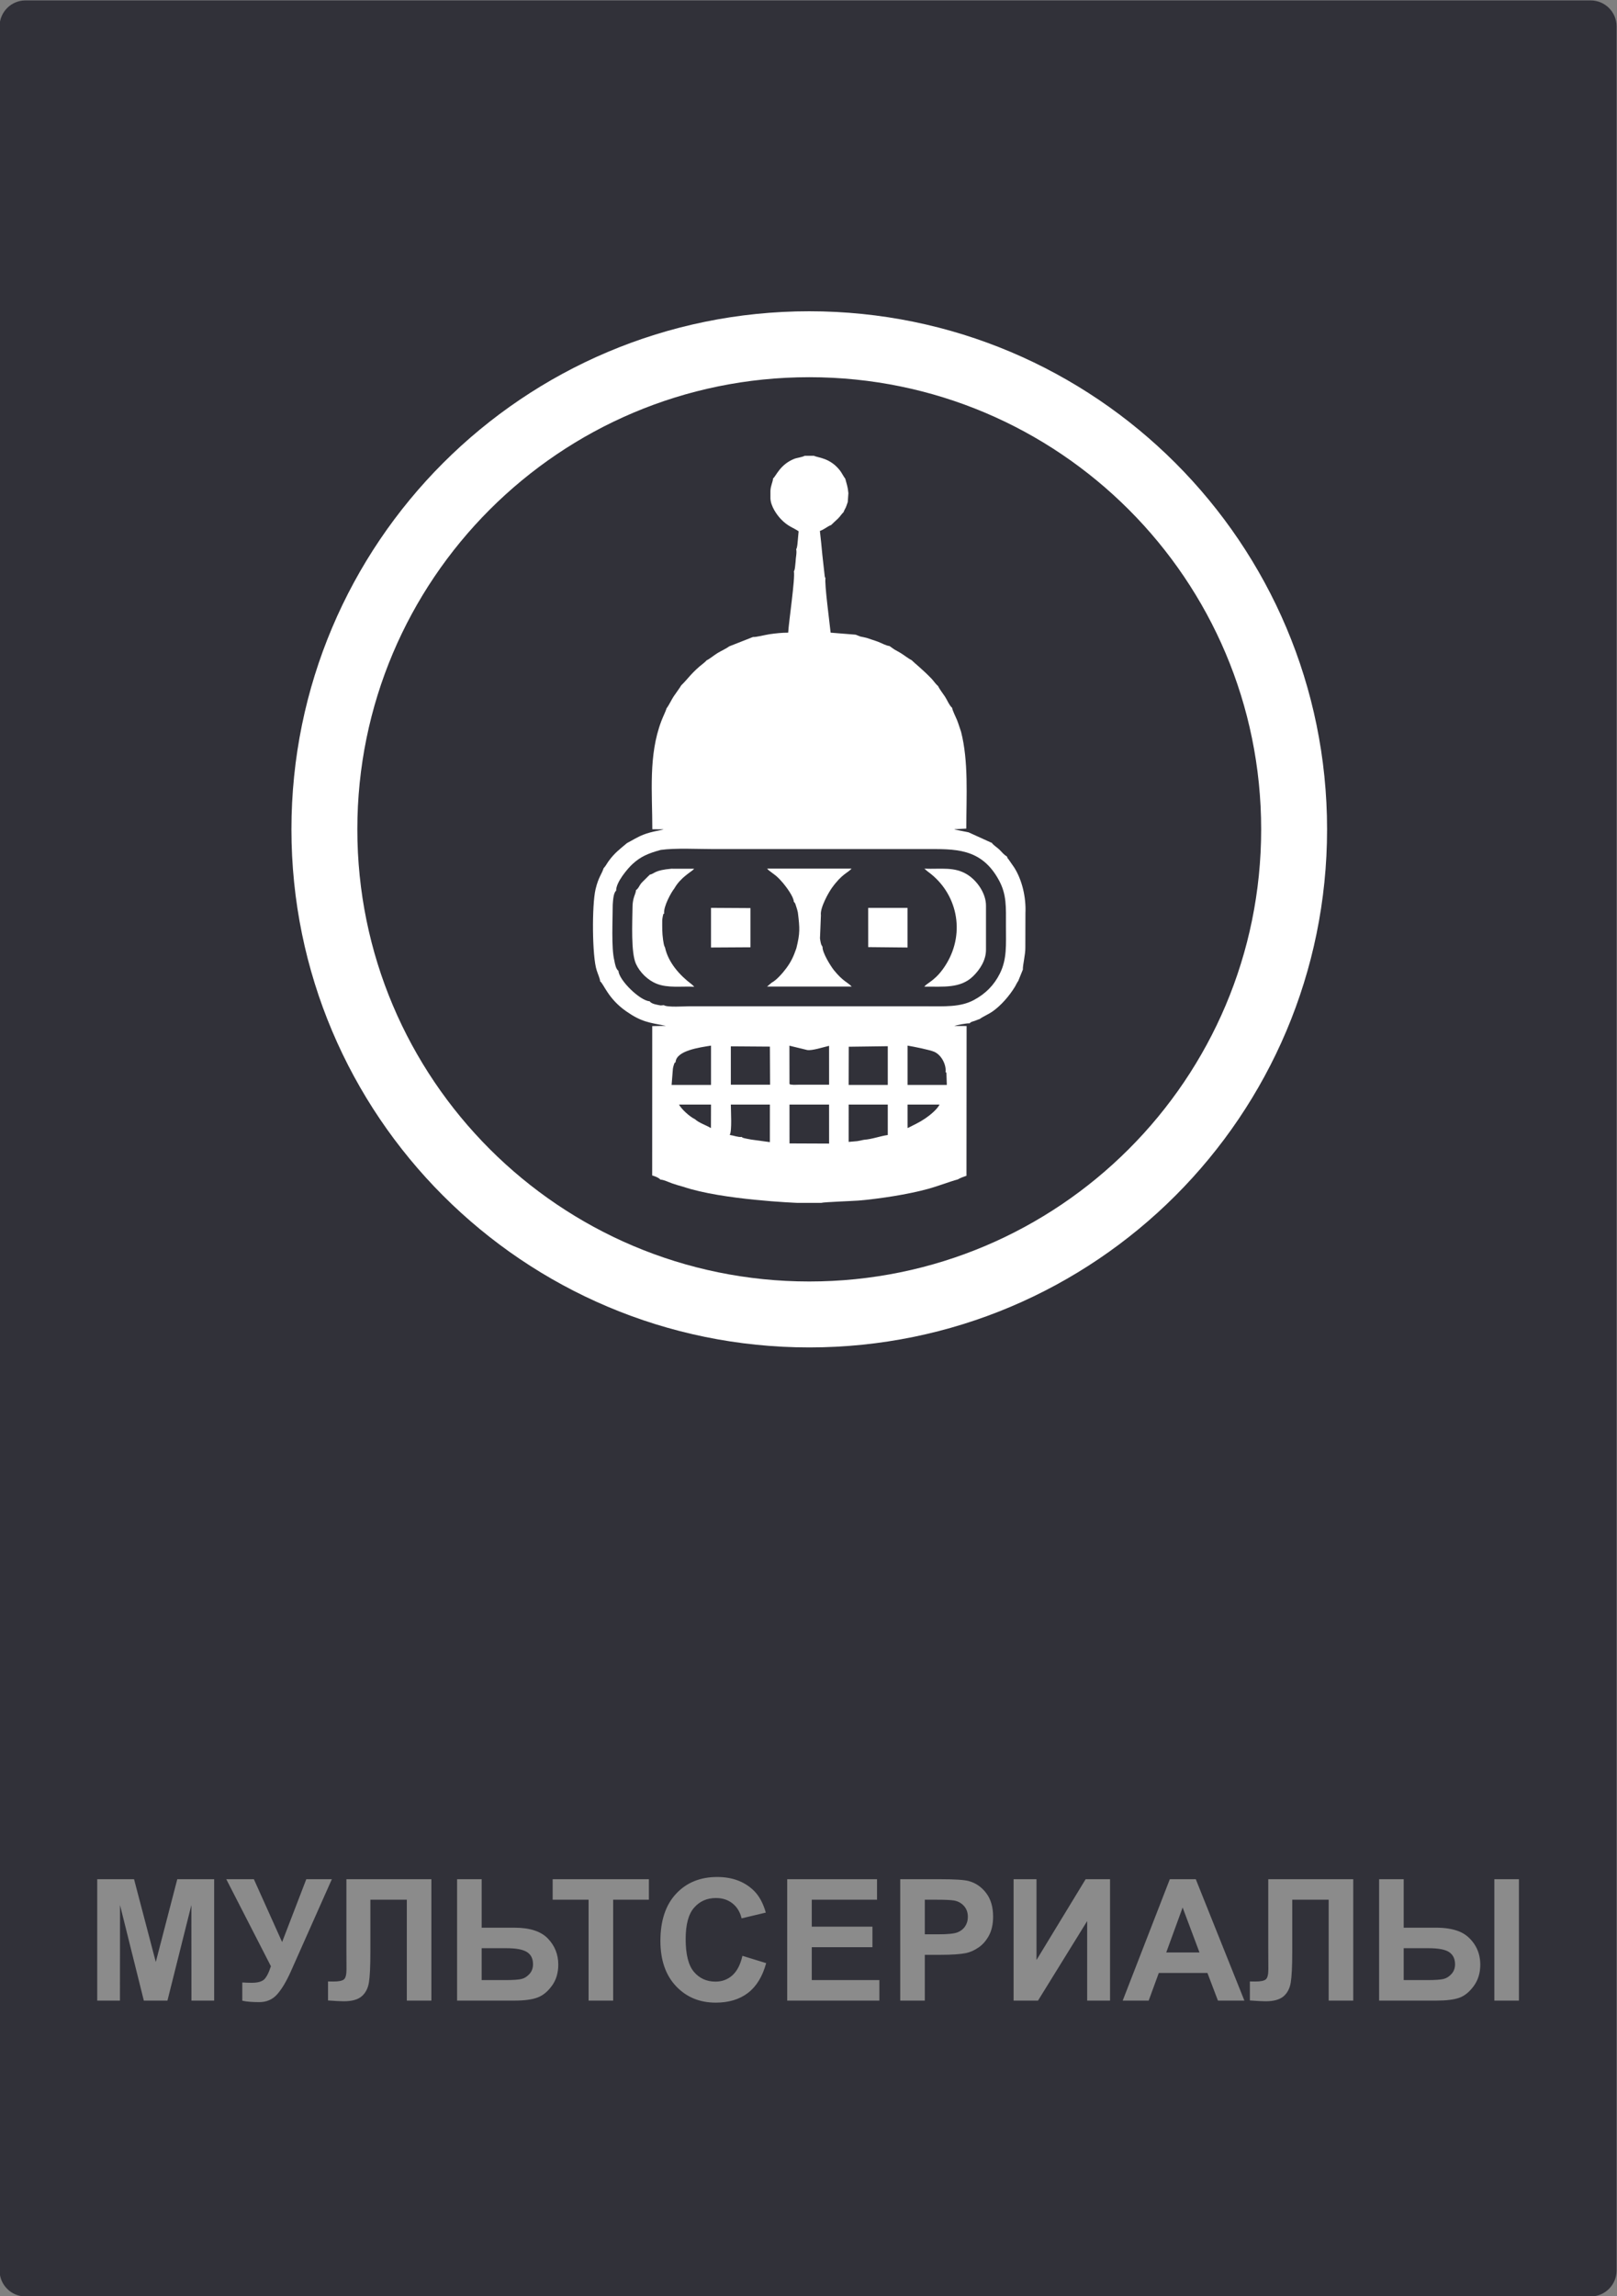 <?xml version="1.0" encoding="UTF-8"?>
<!DOCTYPE svg PUBLIC "-//W3C//DTD SVG 1.1//EN" "http://www.w3.org/Graphics/SVG/1.1/DTD/svg11.dtd">
<!-- Creator: CorelDRAW 2020 (64-Bit) -->
<svg xmlns="http://www.w3.org/2000/svg" xml:space="preserve" width="687px" height="975px" version="1.1" style="shape-rendering:geometricPrecision; text-rendering:geometricPrecision; image-rendering:optimizeQuality; fill-rule:evenodd; clip-rule:evenodd"
viewBox="0 0 687 975"
 xmlns:xlink="http://www.w3.org/1999/xlink"
 xmlns:xodm="http://www.corel.com/coreldraw/odm/2003">
 <rect x="0" y="0" width="687" height="975" fill="#808080" stroke="none"/>
 <defs>
  <style type="text/css">
   <![CDATA[
    .str0 {stroke:white;stroke-width:28;stroke-miterlimit:22.926}
    .fil2 {fill:none;fill-rule:nonzero}
    .fil3 {fill:white}
    .fil0 {fill:#313139;fill-rule:nonzero}
    .fil1 {fill:#8B8B8B;fill-rule:nonzero}
   ]]>
  </style>
 </defs>
 <g id="Слой_x0020_1">
  <g id="_2267442266448">
   <path class="fil0" d="M10.82 0.18l665 0c6.07,0 11,4.93 11,11l0 953c0,6.07 -4.93,11 -11,11l-665 0c-6.07,0 -11,-4.93 -11,-11l0 -953c0,-6.07 4.93,-11 11,-11z"/>
   <path class="fil1" d="M41.31 849.55l0 -51.55 15.64 0 9.24 35.16 9.13 -35.16 15.67 0 0 51.55 -9.65 0 -0.03 -40.58 -10.17 40.58 -10.03 0 -10.12 -40.58 -0.03 40.58 -9.65 0zm54.83 -51.55l11.72 0 12 26.69 10.27 -26.69 10.86 0 -17.43 39.18c-1.9,4.25 -3.83,7.48 -5.8,9.7 -1.97,2.22 -4.5,3.32 -7.62,3.32 -3.07,0 -5.47,-0.2 -7.2,-0.6l0 -7.75c1.48,0.09 2.81,0.14 4,0.14 2.4,0 4.13,-0.44 5.17,-1.32 1.03,-0.89 2.04,-2.79 2.99,-5.71l-18.96 -36.96zm51.03 0l36.11 0 0 51.55 -10.44 0 0 -42.84 -15.48 0 0 22.01c0,6.3 -0.21,10.7 -0.63,13.19 -0.42,2.49 -1.44,4.45 -3.08,5.84 -1.63,1.39 -4.17,2.09 -7.64,2.09 -1.22,0 -3.43,-0.12 -6.65,-0.35l0 -8.07 2.33 0.03c2.17,0 3.65,-0.29 4.39,-0.87 0.76,-0.59 1.13,-2.03 1.13,-4.32l-0.04 -8.86 0 -29.4zm47.03 0l10.44 0 0 20.59 13.91 0c6.55,0 11.29,1.54 14.23,4.61 2.94,3.07 4.41,6.76 4.41,11.05 0,3.52 -0.89,6.51 -2.68,8.97 -1.78,2.47 -3.8,4.14 -6.1,5.01 -2.28,0.88 -5.58,1.32 -9.88,1.32l-24.33 0 0 -51.55zm10.44 42.84l10.12 0c3.27,0 5.55,-0.16 6.81,-0.47 1.26,-0.31 2.4,-1.03 3.4,-2.15 1,-1.11 1.49,-2.48 1.49,-4.11 0,-2.35 -0.85,-4.07 -2.55,-5.16 -1.7,-1.09 -4.59,-1.65 -8.7,-1.65l-10.57 0 0 13.54zm45.42 8.71l0 -42.84 -15.26 0 0 -8.71 40.89 0 0 8.71 -15.19 0 0 42.84 -10.44 0zm65.37 -19.01l10.08 3.1c-1.55,5.68 -4.13,9.89 -7.73,12.65 -3.6,2.75 -8.16,4.13 -13.69,4.13 -6.86,0 -12.48,-2.34 -16.9,-7.02 -4.4,-4.68 -6.61,-11.08 -6.61,-19.2 0,-8.58 2.22,-15.26 6.65,-20.01 4.42,-4.75 10.26,-7.13 17.48,-7.13 6.31,0 11.44,1.88 15.37,5.61 2.35,2.21 4.11,5.37 5.28,9.51l-10.29 2.45c-0.62,-2.66 -1.89,-4.77 -3.82,-6.32 -1.94,-1.55 -4.3,-2.32 -7.06,-2.32 -3.82,0 -6.93,1.37 -9.31,4.12 -2.39,2.73 -3.57,7.17 -3.57,13.32 0,6.5 1.17,11.15 3.51,13.91 2.35,2.77 5.4,4.15 9.16,4.15 2.77,0 5.16,-0.88 7.15,-2.64 1.99,-1.77 3.43,-4.53 4.3,-8.31zm19.02 19.01l0 -51.55 38.16 0 0 8.71 -27.72 0 0 11.45 25.77 0 0 8.71 -25.77 0 0 13.97 28.72 0 0 8.71 -39.16 0zm48.02 0l0 -51.55 16.69 0c6.33,0 10.44,0.25 12.36,0.77 2.95,0.78 5.43,2.46 7.42,5.05 1.99,2.59 2.99,5.94 2.99,10.04 0,3.17 -0.58,5.82 -1.72,7.98 -1.15,2.16 -2.6,3.86 -4.37,5.09 -1.76,1.23 -3.56,2.04 -5.39,2.44 -2.48,0.49 -6.07,0.74 -10.77,0.74l-6.77 0 0 19.44 -10.44 0zm10.44 -42.84l0 14.69 5.68 0c4.09,0 6.81,-0.28 8.19,-0.82 1.38,-0.54 2.46,-1.38 3.24,-2.54 0.78,-1.15 1.18,-2.48 1.18,-4.02 0,-1.88 -0.55,-3.43 -1.65,-4.66 -1.1,-1.22 -2.48,-1.99 -4.17,-2.3 -1.24,-0.23 -3.72,-0.35 -7.47,-0.35l-5 0zm37.73 -8.71l9.72 0 0 34.32 20.88 -34.32 10.37 0 0 51.55 -9.72 0 0 -33.77 -20.88 33.77 -10.37 0 0 -51.55zm98.05 51.55l-11.24 0 -4.46 -11.73 -20.67 0 -4.29 11.73 -11.04 0 20.02 -51.55 11.03 0 20.65 51.55zm-19.08 -20.45l-7.16 -19.08 -6.96 19.08 14.12 0zm29.22 -31.1l36.11 0 0 51.55 -10.44 0 0 -42.84 -15.48 0 0 22.01c0,6.3 -0.22,10.7 -0.64,13.19 -0.42,2.49 -1.44,4.45 -3.07,5.84 -1.63,1.39 -4.18,2.09 -7.64,2.09 -1.23,0 -3.44,-0.12 -6.65,-0.35l0 -8.07 2.33 0.03c2.17,0 3.64,-0.29 4.39,-0.87 0.75,-0.59 1.13,-2.03 1.13,-4.32l-0.04 -8.86 0 -29.4zm47.1 0l10.44 0 0 20.59 13.91 0c3.65,0 6.79,0.51 9.42,1.5 2.63,1 4.82,2.77 6.59,5.34 1.75,2.57 2.62,5.52 2.62,8.86 0,3.49 -0.91,6.49 -2.73,9.02 -1.84,2.52 -3.87,4.19 -6.11,5.01 -2.23,0.82 -5.51,1.23 -9.82,1.23l-24.32 0 0 -51.55zm10.44 42.84l10.15 0c3.23,0 5.49,-0.16 6.77,-0.47 1.27,-0.31 2.41,-1.03 3.41,-2.15 0.99,-1.11 1.49,-2.47 1.49,-4.08 0,-2.28 -0.82,-3.99 -2.44,-5.13 -1.63,-1.14 -4.57,-1.71 -8.81,-1.71l-10.57 0 0 13.54zm38.52 -42.84l10.44 0 0 51.55 -10.44 0 0 -51.55z"/>
   <path class="fil2 str0" d="M549.82 352.18c0,-113.77 -92.23,-206 -206,-206 -113.77,0 -206,92.23 -206,206 0,113.77 92.23,206 206,206 113.77,0 206,-92.23 206,-206z"/>
   <g>
    <path class="fil3" d="M335.42 469.04l16.82 0 0.01 16.58 -16.82 -0.07 -0.01 -16.51zm31.59 14.98l-2.78 0.56 -3.66 0.32 0.01 -15.86 16.6 0 0 12.95c-3.21,0.41 -6.47,1.75 -10.17,2.03zm-47.77 -0.09c-0.73,-0.13 -1.36,-0.25 -2.16,-0.41 -0.08,-0.01 -1.04,-0.23 -1.06,-0.24 -0.73,-0.26 -0.47,-0.06 -0.86,-0.48 -1.61,0.19 -3.34,-0.6 -5.13,-0.84 1.02,-1.7 0.47,-10.11 0.47,-12.92l16.6 0 -0.01 15.96 -7.85 -1.07zm66.36 -14.89l13.59 0c-1.04,2.06 -4.02,4.5 -6.08,5.9 -2.65,1.8 -4.8,2.71 -7.49,4.1l-0.02 -1.26 0 -8.74zm-90.37 6.2c-2.13,-0.97 -5.74,-4.25 -6.75,-6.2l13.6 0 -0.03 10c-2.27,-1.35 -5,-2.14 -6.82,-3.8zm106.48 -19.92c0.45,0.35 0.28,-0.6 0.4,0.77l0.16 4.63 -16.67 0 0 -16.7c2.33,0.38 9.51,1.8 11.37,2.64 3.24,1.47 5.19,5.86 4.74,8.66zm-41.1 -10.83l16.57 -0.22 0 16.45 -16.61 0 0.04 -16.23zm-17.65 1.4c2.06,0.36 7.09,-1.29 9.28,-1.78l0.01 16.51 -12.94 0c-0.71,0.01 -1.61,0.06 -2.29,0.03 -0.35,-0.02 -0.54,-0.03 -0.89,-0.09 -0.71,-0.13 -0.31,-0.01 -0.71,-0.26l-0.03 -16.25 7.57 1.84zm-32.46 -1.57l16.6 0.12 0.08 16.18 -16.68 0 0 -16.3zm-24.61 9.51c0.11,-0.59 0.16,-0.95 0.37,-1.54 0.42,-1.16 0.07,-0.64 0.77,-1.24 0.29,-4.94 10.21,-6.25 15.05,-7.03l0 16.7 -16.74 -0.01 0.55 -6.88zm-25.57 -69.6c0.15,-1.82 0.25,-5.01 1.46,-6.02 -0.12,-3.6 5.08,-9.57 6.87,-11.22 3.48,-3.21 6.6,-4.58 12.06,-6.07 6.41,-0.88 15.58,-0.36 22.34,-0.36 30,0 60,0 89.99,0 12.52,0 23.87,-0.68 31.41,13.31 3.28,6.08 2.94,11.24 2.94,19.42 0,7.94 0.48,13.96 -2.58,20.1 -2.49,5 -6.1,8.61 -11.07,11.28 -5.76,3.09 -12.5,2.65 -20.05,2.65l-101 0c-1.72,0 -9.35,0.53 -10.65,-0.48l-1.33 0.12c-1.58,-0.3 -3.88,-0.59 -4.72,-1.78 -4,-0.18 -13,-8.86 -13.24,-12.92 -1.1,-0.78 -1.47,-2.92 -1.75,-4.4 -1.33,-5.14 -0.68,-17.55 -0.68,-23.63zm68.14 -181.09c-0.16,1.72 -1.03,3 -1.13,5.31l0 3.24c0.17,3.41 2.74,6.92 4.33,8.63 3.07,3.3 5.56,3.8 7.64,5.29l-0.32 3.56c-0.05,0.7 -0.11,1.3 -0.19,1.99 -0.05,0.38 -0.11,0.85 -0.2,1.2 -0.22,0.84 -0.07,0.41 -0.33,0.82 0.37,1.61 -0.22,3.61 -0.25,5.38 -0.07,0.66 -0.12,1.28 -0.2,1.96 -0.04,0.39 -0.1,0.86 -0.19,1.23 -0.22,0.86 -0.08,0.43 -0.33,0.82 0.61,2.97 -2.15,21.28 -2.42,26.09 -2.75,0 -5.21,0.27 -7.87,0.65 -1.83,0.26 -5.79,1.32 -7.07,1.18l-10.08 3.97c-1.25,0.94 -3.51,1.96 -4.97,2.84 -1.52,0.93 -3.3,2.47 -4.67,3.11 -0.68,0.84 -1.98,1.72 -2.95,2.55 -3.98,3.44 -5.29,5.65 -7.81,8.04 -0.87,1.47 -2.23,3.21 -3.28,4.79 -0.83,1.25 -2.04,3.83 -2.93,4.92 -0.64,1.87 -1.5,3.49 -2.24,5.43 -5.58,14.61 -3.85,30.51 -3.85,46l4.8 0.04c-0.86,0.41 -4.84,0.78 -8.67,2.29 -2.6,1.03 -4.62,2.37 -6.89,3.54 -3.07,2.58 -5.35,4.26 -7.8,7.65 -0.74,1.01 -1.31,2.21 -2.14,3.03 -0.85,2.64 -2.17,3.73 -3.41,8.89 -1.6,6.67 -1.48,28.7 0.48,34.49 0.43,1.44 1.4,3.45 1.46,4.66 1.55,1.1 3.33,7.3 10.99,12.66 6.52,4.57 9.76,4.85 16.98,6.24l-5.84 0.1 -0.02 63.42c1.17,0.36 2.8,0.94 3.49,1.78 1.36,0 3.48,1.07 4.87,1.55 1.37,0.48 3.42,1.13 4.98,1.52 16.42,5.57 48.33,6.8 48.34,6.8l10.14 0c1.1,-0.36 13.43,-0.78 15.97,-0.99 8.93,-0.77 20.65,-2.57 29.12,-4.87 4.88,-1.33 9.44,-3.17 12.96,-4.11 0.88,-0.57 2.66,-1.22 3.66,-1.53l0.05 -63.6 -5.21 -0.03c0.94,-0.39 5.37,-1.2 6.49,-1.11 0.63,-0.73 1.25,-0.71 2.23,-1.07 0.75,-0.27 1.24,-0.54 2.08,-0.78 1.38,-1.03 3.67,-1.97 5.33,-3.12 3.7,-2.56 7.33,-6.77 9.69,-10.69 0.4,-0.67 0.84,-1.72 1.32,-2.3l1.99 -4.9c-0.16,-1.47 1.11,-6.44 1.04,-9.34l0.04 -14.57c0.31,-6.67 -1.38,-14.06 -4.77,-19.41l-2.39 -3.44c-0.63,-0.85 -0.38,-0.25 -0.65,-1.17 -1.45,-0.91 -2.05,-1.78 -3.26,-2.99 -0.84,-0.84 -2.63,-1.91 -3.26,-2.93 -0.8,-0.21 -0.04,0.04 -0.7,-0.25l-9.15 -4.16 -5.78 -1.16c-0.06,-0.12 -0.21,-0.05 -0.3,-0.12l5.14 -0.3c0,-13.95 1,-28.47 -2.23,-41.11 -0.6,-1.68 -1.08,-3.42 -1.77,-5.11 -0.54,-1.34 -1.9,-3.94 -2.02,-5.06 -1.18,-0.94 -2.2,-3.51 -3.05,-4.77 -0.9,-1.34 -2.31,-3.16 -2.95,-4.49 -1.04,-0.87 -1.85,-2.16 -2.73,-3.09 -3.49,-3.67 -7.61,-6.96 -8.51,-7.91 -1.28,-0.59 -3.33,-2.23 -4.75,-3.08 -0.96,-0.58 -1.58,-0.88 -2.49,-1.4l-2.16 -1.51c-1.32,-0.08 -3.39,-1.26 -4.87,-1.82 -1.7,-0.64 -3.2,-1.04 -4.9,-1.65 -0.87,-0.22 -1.71,-0.38 -2.59,-0.56l-1.99 -0.78 -10.64 -0.86c-0.37,-3.83 -2.67,-20.83 -2.19,-23.18 -0.28,-0.45 -0.11,-0.02 -0.32,-0.82l-1.01 -9.08c-0.17,-1.7 -0.31,-3.31 -0.49,-5.03l-0.55 -5.08c1.94,-0.67 3.19,-1.95 4.79,-2.52 0.73,-0.76 1.95,-1.82 2.85,-2.68 1.11,-1.08 1.44,-1.88 2.41,-2.76 0.28,-0.87 0.67,-1.34 1.03,-2.18 0.27,-0.62 0.63,-1.82 0.76,-2.14l0.27 -3.77c-0.22,-2.59 -0.77,-4.05 -1.33,-6.15 -0.48,-0.5 -1.57,-2.59 -2.19,-3.39 -4.28,-5.54 -9.4,-5.45 -11.09,-6.32l-3.97 0c-1.2,0.65 -3.22,0.81 -4.5,1.32 -6.04,2.44 -7.71,7.43 -8.91,8.26z"/>
    <path class="fil3" d="M337.25 382.89c0.7,0.79 0.55,0.62 1.11,2.33 0.2,0.64 0.49,1.53 0.62,2.24 0.82,6.82 0.97,8.73 -0.64,15.22 -1.19,3.49 -2.24,5.69 -4.22,8.39 -1.46,1.97 -4.13,5.11 -6.22,6.18l-2.02 1.7 35.99 0c-1.9,-1.97 -3.69,-2.17 -7.58,-6.98 -1.33,-1.66 -4.95,-7.4 -4.83,-9.89l-0.54 -0.94c-0.03,-0.08 -0.2,-0.7 -0.22,-0.78 -0.15,-0.65 -0.23,-1.28 -0.33,-1.89l0.08 -1.81 0.32 -8.03c-0.45,-3.09 3.26,-9.64 4.68,-11.61 4.33,-6 6.74,-6.33 8.35,-8.16l-35.85 0c0.35,0.48 0.11,0.19 0.55,0.6 0.06,0.05 0.13,0.12 0.19,0.17l2.95 2.24c1.17,1 2.04,1.94 3.05,3.13 1.21,1.43 4.54,5.81 4.56,7.89z"/>
    <path class="fil3" d="M276.05 371.44l-3.1 3.07c-1.5,1.49 -1.39,2.52 -2.76,3.51 -0.06,1.23 -0.61,1.99 -0.98,3.44 -0.3,1.15 -0.47,2.37 -0.48,3.73 -0.07,6.48 -0.73,19.31 1.47,24.13 1.64,3.56 4.95,6.88 8.72,8.4 4.81,1.94 10.45,1.02 16.07,1.3l-1.11 -1.03c-5,-3.73 -9.93,-9.18 -11.32,-15.58 -0.58,-1.04 -0.59,-1.95 -0.84,-3.29 -0.43,-3.19 -0.37,-5.13 -0.36,-8.42 0.05,-0.39 0.15,-1.29 0.25,-1.66 0.39,-1.44 -0.05,-0.56 0.56,-1.12 -0.35,-2.93 2.95,-8.93 4.3,-10.59 2.77,-4.9 7.26,-7.04 8.49,-8.41l-9.71 -0.02c-7.36,0.66 -6.92,2.02 -9.2,2.54z"/>
    <path class="fil3" d="M394.2 370.12c12.51,9.03 15.99,25.7 7.96,39.05 -4.33,7.2 -8.21,8.09 -9.44,9.8 8.05,-0.07 15.39,0.89 20.83,-4.53 2.8,-2.78 5.36,-6.65 5.36,-11.11l0 -18.78c0,-5.16 -3.73,-10.52 -7.87,-13.13 -5.52,-3.48 -11.13,-2.27 -18.32,-2.54l1.48 1.24z"/>
    <polygon class="fil3" points="318.84,402.26 318.84,385.62 302.08,385.52 302.08,402.36 "/>
    <polygon class="fil3" points="385.58,402.36 385.58,385.52 368.86,385.53 368.87,402.19 "/>
   </g>
  </g>
 </g>
</svg>
